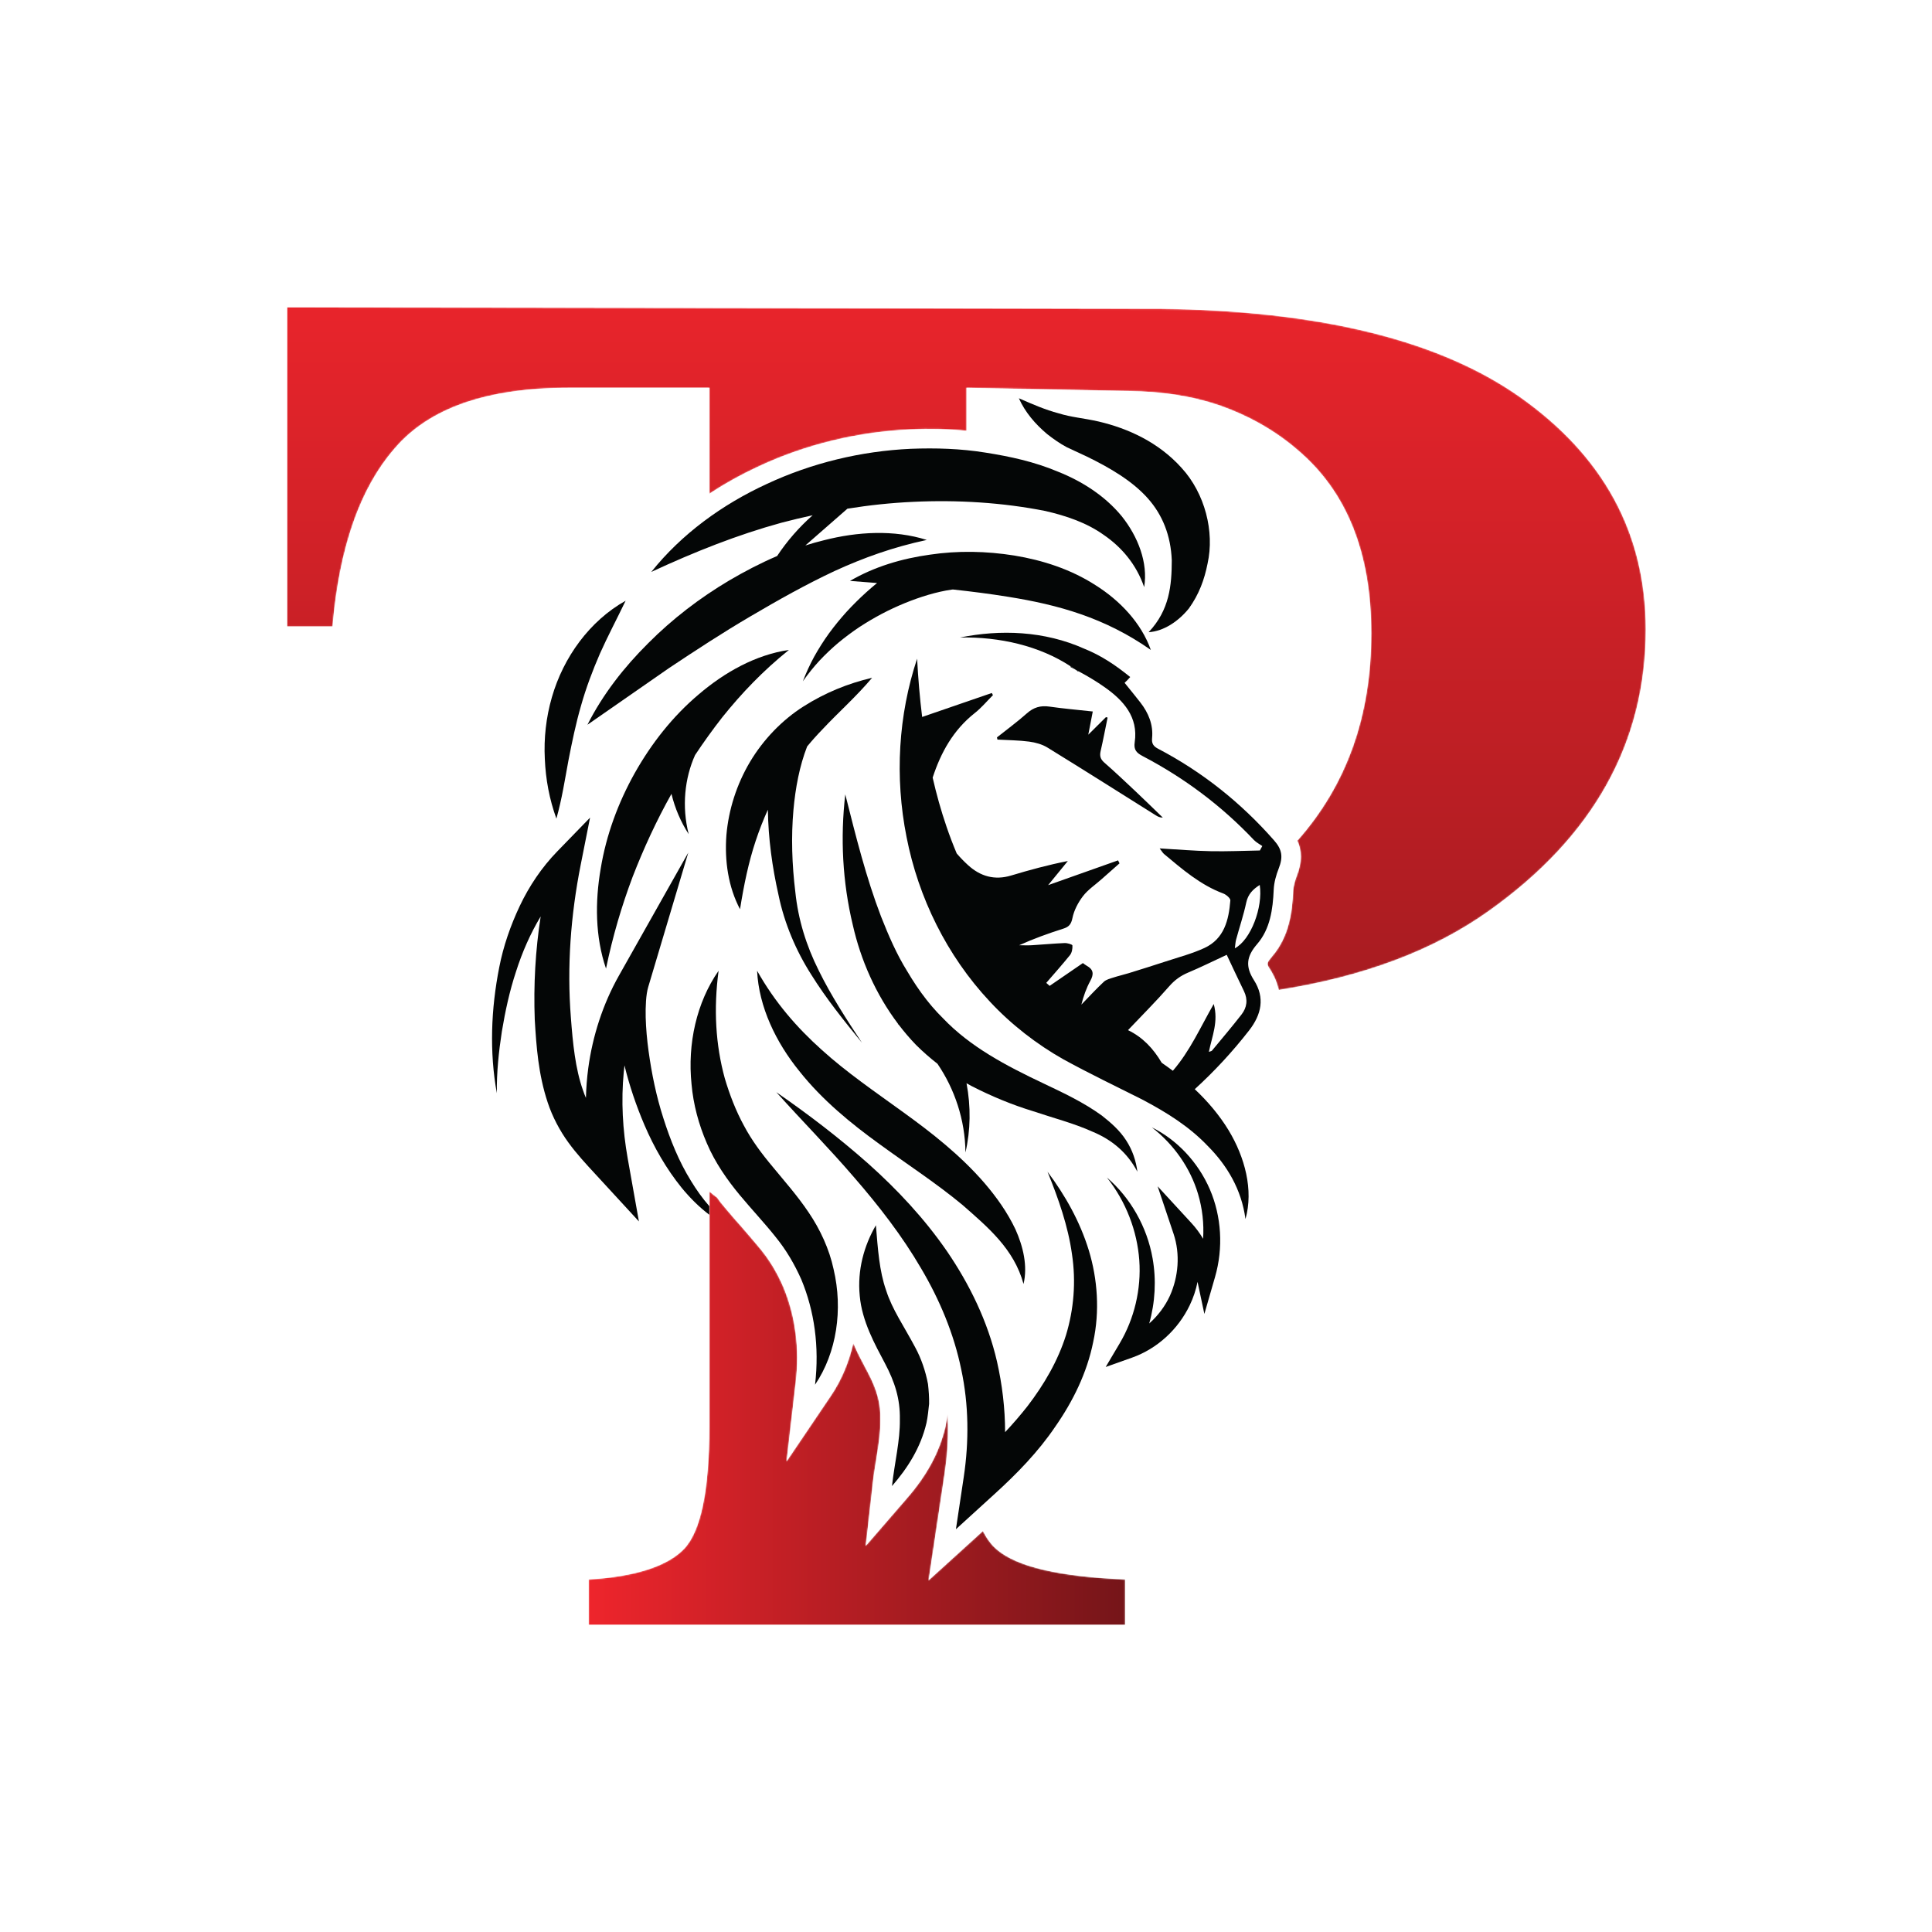 <svg width="1440" height="1440" viewBox="0 0 1440 1440" fill="none" xmlns="http://www.w3.org/2000/svg">
<rect width="1440" height="1440" fill="white"/>
<mask id="mask0_2_864" style="mask-type:luminance" maskUnits="userSpaceOnUse" x="214" y="229" width="1013" height="509">
<path d="M1226.65 469.194C1226.65 553.432 1187.78 623.36 1109.89 678.813C1068.74 708.249 1016.38 727.926 953.116 737.845C951.979 732.803 949.864 727.6 946.775 722.722C944.011 718.493 943.848 718.006 947.913 713.127C960.761 698.328 963.2 679.952 963.852 663.852C964.014 660.762 964.989 656.86 966.614 652.631C968.567 647.59 969.542 643.037 969.542 638.483C969.542 634.255 968.729 630.352 966.94 626.612C1003.69 585.144 1022.07 533.755 1022.07 472.121C1022.07 412.277 1004.02 366.904 967.917 336.007C951.004 321.208 931.002 309.825 908.558 302.018C887.093 294.7 864.488 291.773 841.884 291.448L720.404 289.008V321.045C707.397 319.744 693.41 319.419 678.123 320.069C639.256 321.859 600.227 331.289 565.591 347.552C552.58 353.569 540.22 360.4 528.675 368.043V289.008H424.431C363.124 289.008 319.868 303.97 294.011 334.38C267.992 364.465 252.867 408.536 247.826 466.917H214V229L864.976 230.139H865.139C983.041 231.603 1071.83 253.232 1132.33 295.514C1194.94 339.584 1226.65 397.152 1226.65 469.194Z" fill="white"/>
</mask>
<g mask="url(#mask0_2_864)">
<path d="M1226.65 469.194C1226.65 553.432 1187.78 623.36 1109.89 678.813C1068.74 708.249 1016.38 727.926 953.116 737.845C951.979 732.803 949.864 727.6 946.775 722.722C944.011 718.493 943.848 718.006 947.913 713.127C960.761 698.328 963.2 679.952 963.852 663.852C964.014 660.762 964.989 656.86 966.614 652.631C968.567 647.59 969.542 643.037 969.542 638.483C969.542 634.255 968.729 630.352 966.94 626.612C1003.69 585.144 1022.07 533.755 1022.07 472.121C1022.07 412.277 1004.02 366.904 967.917 336.007C951.004 321.208 931.002 309.825 908.558 302.018C887.093 294.7 864.488 291.773 841.884 291.448L720.404 289.008V321.045C707.397 319.744 693.41 319.419 678.123 320.069C639.256 321.859 600.227 331.289 565.591 347.552C552.58 353.569 540.22 360.4 528.675 368.043V289.008H424.431C363.124 289.008 319.868 303.97 294.011 334.38C267.992 364.465 252.867 408.536 247.826 466.917H214V229L864.976 230.139H865.139C983.041 231.603 1071.83 253.232 1132.33 295.514C1194.94 339.584 1226.65 397.152 1226.65 469.194Z" fill="url(#paint0_linear_2_864)"/>
</g>
<path d="M856.104 471.209C871.778 454.642 873.315 436.134 873.38 417.588C872.623 399.187 866.548 383.75 855.335 371.229C844.042 358.633 827.746 348.881 809.917 340.215L795.257 333.404C789.972 330.606 785.116 327.164 780.54 323.588C771.599 316.085 764.037 307.226 759.4 296.839C769.762 301.415 779.272 305.479 788.979 308.05C798.916 311.121 806.918 311.484 818.824 314.165C840.804 319.326 863.479 329.597 880.691 348.753C898.107 367.763 905.358 396.263 900.055 420.048C897.656 432.16 893.66 442.968 886.136 453.493C878.428 462.963 867.638 470.44 856.104 471.209Z" fill="#040606"/>
<path d="M852.796 437.608C846.925 420.503 835.808 407.686 822.696 398.708C809.878 389.553 794.733 384.472 779.163 380.87C747.375 374.55 713.459 372.483 680.711 374.042C664.291 374.786 647.905 376.522 631.615 379.145L600.262 406.564C604.81 405.111 609.429 403.812 614.119 402.666C639.082 396.275 666.275 394.692 690.765 402.44C665.814 407.756 643.629 415.707 622.082 425.594C600.689 435.612 579.932 447.273 559.329 459.405C538.727 471.49 518.762 484.556 498.632 497.951L437.841 540.184C449.359 517.419 465.178 497.232 483.204 479.345C501.148 461.319 521.539 445.677 543.476 432.672C554.959 425.926 566.842 419.711 579.211 414.432C586.653 403.197 595.596 392.966 605.696 384.048C597.9 385.724 590.115 387.592 582.341 389.636C549.831 398.567 518.148 411.099 485.449 426.269C507.977 398.057 538.279 376.002 571.652 360.658C605.011 345.099 641.74 336.216 678.833 334.513C697.38 333.794 716.033 334.373 734.403 337.326C752.749 340.219 770.788 344.082 788.555 351.561C806.299 358.602 823.499 369.47 836.069 384.757C848.178 399.9 855.809 419.453 852.796 437.608Z" fill="#040606"/>
<path d="M588.024 484.414C568.626 500.019 552.75 516.677 538.373 534.586C531.201 543.764 524.432 553.168 518.043 562.819C510.304 580.054 508.071 601.189 513.304 621.709C507.504 612.778 503.109 602.595 500.463 591.715C489.348 611.549 479.778 632.246 471.461 653.699C463.346 675.352 456.742 697.562 451.686 721.933C443.582 698.224 443.464 672.116 447.74 647.343C451.841 622.37 460.735 598.283 473.092 576.215C485.509 554.184 501.396 533.864 520.877 517.48C540.073 501.082 563.204 488.053 588.024 484.414Z" fill="#040606"/>
<path d="M814.806 1000.24C810.197 1023.22 799.672 1044.5 786.606 1063.23C773.755 1082.27 757.807 1098.53 741.243 1113.6L712.489 1139.79L718.325 1100.86C722.306 1074.34 722.118 1047 716.435 1020.63C711.025 994.288 700.487 968.926 686.394 945.146C672.466 921.271 655.218 898.967 636.612 877.538C618.114 855.979 597.912 835.53 578.609 814.042C602.367 830.449 625.272 847.945 647.067 867.237C668.745 886.599 688.981 908.182 705.898 932.719C722.637 957.243 736.222 984.932 743.074 1014.71C746.996 1031.96 749.134 1049.71 749.147 1067.45C755.017 1061.2 760.593 1054.75 765.828 1048.09C778.232 1031.89 788.544 1014.24 794.545 995.081C800.357 975.92 802.107 955.365 798.975 934.691C796.105 913.994 788.969 893.546 780.748 873.333C793.824 890.781 804.858 910.213 811.521 931.88C818.089 953.427 819.779 977.397 814.806 1000.24Z" fill="#040606"/>
<path d="M857.758 484.413C823.44 460.362 788.791 450.769 751.048 444.756C737.581 442.594 723.983 440.857 710.233 439.369C709.915 439.404 709.595 439.44 709.288 439.474C703.724 440.255 697.793 441.626 691.922 443.35C680.121 446.847 668.367 451.679 657.108 457.597C651.486 460.574 645.98 463.823 640.593 467.343C635.265 470.911 630.079 474.762 625.07 478.897C620.097 483.055 615.372 487.556 610.859 492.339C606.405 497.16 602.271 502.323 598.408 507.78C600.806 501.566 603.595 495.412 606.844 489.446C610.15 483.527 613.789 477.739 617.818 472.162C621.869 466.634 626.24 461.271 630.883 456.121C635.572 451.016 640.512 446.115 645.697 441.424C648.307 439.074 650.977 436.782 653.706 434.549L633.541 432.977C651.816 422.311 672.229 416.32 693.009 413.427C713.836 410.308 735.123 410.733 756.034 414.065C776.931 417.491 798.041 424.248 816.446 436.108C834.794 447.626 850.646 464.331 857.758 484.413Z" fill="#040606"/>
<path d="M466.309 447.751C459.62 461.663 452.907 474.266 447.189 487.091C441.604 499.959 436.787 512.765 433.056 526.005C429.226 539.213 426.412 552.769 423.685 566.785C421.07 580.798 418.886 595.314 414.699 610.165C409.483 595.707 406.705 580.85 406.076 565.583C405.287 550.343 407 534.741 411.327 519.752C419.932 489.764 439.597 462.708 466.309 447.751Z" fill="#040606"/>
<path d="M515.431 808.075C512.337 778.08 519.13 747.178 535.596 723.538C531.804 751.938 533.353 778.731 540.193 803.658C543.854 816.025 548.449 827.887 554.439 838.897C560.322 849.988 567.564 859.711 576.246 870.06C584.728 880.421 594.285 891.1 602.743 903.715C611.274 916.262 618.148 931.063 621.326 946.055C628.367 975.92 623.7 1008.12 607.492 1032.08C610.812 1003.63 606.961 976.982 597.25 953.627C592.041 941.98 585.992 931.631 577.912 921.731C569.974 911.726 560.605 901.814 551.308 890.65C542.129 879.582 532.927 866.469 526.903 852.256C520.759 838.128 516.754 823.173 515.431 808.075Z" fill="#040606"/>
<mask id="mask1_2_864" style="mask-type:luminance" maskUnits="userSpaceOnUse" x="438" y="887" width="401" height="325">
<path d="M838.634 1177.25V1211.07H438.741V1177.25C474.039 1175.13 497.771 1167.16 509.975 1154.32C522.332 1141.15 528.676 1111.06 528.676 1063.42V887.941C530.625 889.725 532.573 891.19 534.523 892.654C536.153 895.1 538.103 897.533 540.216 899.979C544.292 904.858 548.51 909.736 552.586 914.285C557.465 919.979 562.178 925.342 566.726 930.87C573.554 939.163 579.083 948.272 583.808 959.175C592.916 980.959 596 1005.03 593.069 1030.4L586.242 1089.26L619.413 1040.16C627.222 1028.61 632.75 1015.28 635.998 1001.12C638.929 1008.12 642.342 1014.46 645.273 1019.99L646.738 1022.75C653.732 1035.93 656.496 1046.17 656.165 1058.37C656.329 1066.98 654.866 1076.59 653.247 1086.83C652.267 1093.01 651.133 1099.35 650.483 1106.01L645.273 1152.21L675.681 1117.07C690.814 1099.84 700.241 1082.27 704.635 1063.57C705.285 1060.32 705.769 1057.07 706.254 1053.81C706.915 1065.2 706.583 1076.91 705.285 1088.78L703.985 1098.87L692.112 1177.9L732.597 1141.15C735.526 1146.83 738.941 1151.56 742.85 1154.8C757.807 1167.81 789.525 1175.13 838.634 1177.25Z" fill="white"/>
</mask>
<g mask="url(#mask1_2_864)">
<path d="M838.634 1177.25V1211.07H438.741V1177.25C474.039 1175.13 497.771 1167.16 509.975 1154.32C522.332 1141.15 528.676 1111.06 528.676 1063.42V887.941C530.625 889.725 532.573 891.19 534.523 892.654C536.153 895.1 538.103 897.533 540.216 899.979C544.292 904.858 548.51 909.736 552.586 914.285C557.465 919.979 562.178 925.342 566.726 930.87C573.554 939.163 579.083 948.272 583.808 959.175C592.916 980.959 596 1005.03 593.069 1030.4L586.242 1089.26L619.413 1040.16C627.222 1028.61 632.75 1015.28 635.998 1001.12C638.929 1008.12 642.342 1014.46 645.273 1019.99L646.738 1022.75C653.732 1035.93 656.496 1046.17 656.165 1058.37C656.329 1066.98 654.866 1076.59 653.247 1086.83C652.267 1093.01 651.133 1099.35 650.483 1106.01L645.273 1152.21L675.681 1117.07C690.814 1099.84 700.241 1082.27 704.635 1063.57C705.285 1060.32 705.769 1057.07 706.254 1053.81C706.915 1065.2 706.583 1076.91 705.285 1088.78L703.985 1098.87L692.112 1177.9L732.597 1141.15C735.526 1146.83 738.941 1151.56 742.85 1154.8C757.807 1167.81 789.525 1175.13 838.634 1177.25Z" fill="url(#paint1_linear_2_864)"/>
</g>
<path d="M528.676 898.986V905.413C521.019 899.624 514.098 892.666 507.991 885.212C496.601 871.107 487.506 855.218 480.371 838.597C474.228 824.208 469.16 809.359 465.451 794.084C465.237 795.785 465.061 797.498 464.906 799.211C462.886 820.38 464.045 842.023 467.859 863.464L476.211 910.386L443.809 875.171C437.133 867.929 430.045 860.38 423.632 851.544C417.241 842.79 411.7 832.276 408.249 821.81C401.209 800.617 399.779 780.109 398.575 759.944C397.63 734.214 399.035 708.402 402.994 683.051C395.339 695.773 389.207 709.713 384.588 724.244C379.828 738.609 376.601 753.541 374.075 768.685C371.736 783.842 370.129 799.246 370.306 814.805C364.754 784.078 365.947 752.135 372.112 720.936C375.16 705.271 380.454 689.961 387.412 675.23C394.394 660.511 403.691 646.583 415.398 634.533L439.791 609.418L432.822 644.563C425.367 682.129 422.509 720.499 425.498 758.42C426.927 777.38 428.782 796.541 434.547 812.678C435.185 814.604 435.917 816.482 436.721 818.325C436.91 810.93 437.465 803.523 438.457 796.128C441.706 772.029 449.385 748.331 461.303 727.185L513.011 635.478L483.135 735.691C481.433 741.397 481.09 750.257 481.257 758.301C481.48 766.583 482.249 775.017 483.406 783.417C485.721 800.215 489.159 817.061 494.405 833.34C499.579 849.618 505.993 865.637 515.031 880.203C519.024 886.783 523.537 893.139 528.676 898.986Z" fill="#040606"/>
<path d="M564.3 723.539C577.511 747.019 593.888 765.868 612.558 782.579C631.159 799.406 651.867 813.503 673.044 828.859C694.164 844.09 715.699 860.875 733.761 881.757C742.717 892.212 750.778 903.484 756.859 916.274C762.587 929.021 766.084 943.683 762.875 957.004C755.786 930.885 736.307 914.721 717.494 898.188C698.225 882.146 676.901 868.342 655.637 852.826C634.407 837.498 612.893 819.98 595.742 798.319C578.475 777.045 565.584 750.623 564.3 723.539Z" fill="#040606"/>
<path d="M664.83 1107.63C666.818 1089.9 670.938 1073.62 670.7 1058.13C670.998 1042.55 666.911 1030 659.527 1016.03C652.331 1002.39 642.459 984.945 640.796 965.74C638.928 946.652 643.993 928.469 652.843 913.23C654.33 931.054 655.385 947.351 660.442 961.705C665.072 976.211 673.645 988.185 682.24 1004.44C686.507 1012.3 689.862 1021.87 691.667 1031.57C692.226 1036.47 692.592 1041.48 692.506 1046.34C691.967 1051.16 691.526 1056.01 690.533 1060.61C686.203 1079.1 676.39 1094.34 664.83 1107.63Z" fill="#040606"/>
<path d="M824.303 534.517C820.312 538.482 816.322 542.447 811.143 547.592C812.401 541.09 813.319 536.357 814.49 530.303C803.446 529.091 792.723 528.182 782.09 526.648C775.498 525.697 770.342 527.264 765.334 531.72C758.231 538.042 750.522 543.68 743.072 549.611C743.192 550.155 743.312 550.7 743.431 551.244C751.332 551.698 759.289 551.727 767.114 552.762C771.788 553.381 776.758 554.752 780.728 557.193C807.746 573.811 834.533 590.807 861.404 607.667C862.892 608.6 864.455 609.413 866.678 609.374C859.988 602.919 853.356 596.403 846.593 590.029C838.844 582.726 831.108 575.397 823.091 568.396C820.195 565.869 819.517 563.436 820.336 559.854C822.238 551.55 823.827 543.176 825.543 534.83C825.13 534.726 824.716 534.621 824.303 534.517Z" fill="#040606"/>
<path d="M797.958 496.641C797.887 496.793 797.805 496.947 797.723 497.102C798.974 497.74 800.215 498.378 801.455 499.027C800.309 498.199 799.14 497.397 797.958 496.641Z" fill="#040606"/>
<path d="M847.74 873.333C840.096 858.706 828.2 849.233 814.249 843.48C800.535 837.265 785.294 833.368 770.043 828.241C754.615 823.539 739.163 817.196 724.066 809.433C722.837 808.773 721.609 808.088 720.392 807.389C723.688 824.803 723.428 842.487 719.589 859.002C719.376 834.679 711.486 811.584 698.726 792.871C693.128 788.512 687.765 783.81 682.707 778.779C678.113 774.006 673.837 768.996 669.866 763.787C669.702 763.563 669.536 763.35 669.37 763.126C652.702 741.047 641.514 715.436 635.655 689.541C627.894 657.231 626.288 624.33 630.02 592.091C637.935 623.54 645.614 654.278 656.647 683.043C662.282 697.349 668.32 711.313 676.222 723.965C680.522 731.264 685.188 738.294 690.339 744.873C691.709 746.635 693.115 748.37 694.568 750.06C697.202 753.156 699.968 756.132 702.861 758.968C723.062 780.195 749.595 794.219 778.218 807.745C792.524 814.561 807.503 821.507 821.35 831.549C828.048 836.829 834.64 842.594 839.318 849.907C844.066 857.136 846.759 865.311 847.74 873.333Z" fill="#040606"/>
<path d="M669.866 763.788C669.642 763.622 669.417 763.479 669.193 763.327L669.37 763.126C669.535 763.351 669.702 763.563 669.866 763.788Z" fill="#040606"/>
<path d="M694.569 750.061C693.116 748.37 691.71 746.635 690.34 744.873C691.793 746.574 693.21 748.299 694.569 750.061Z" fill="#040606"/>
<path d="M920.391 706.8C920.758 704.142 920.805 702.18 921.313 700.338C923.817 691.135 926.889 682.063 928.873 672.754C930.208 666.481 933.8 662.854 938.938 659.594C941.456 676.274 932.24 700.586 920.391 706.8ZM925.329 756.191C918.219 765.311 910.728 774.148 903.345 783.067C902.99 783.491 902.187 783.551 901.029 784C903.392 772.281 908.306 761.437 904.634 748.323C894.627 765.818 886.96 783.338 874.178 798.093C871.839 796.333 869.489 794.643 867.126 793.012C866.7 792.693 866.275 792.387 865.838 792.079C859.624 781.507 851.627 773.037 840.747 767.804C851.248 756.723 861.716 746.302 871.378 735.211C875.489 730.486 879.966 727.249 885.638 724.874C894.78 721.047 903.664 716.617 914.332 711.667C918.336 720.125 922.66 729.482 927.172 738.731C930.233 745.016 929.417 750.946 925.329 756.191ZM949.665 626.421C925.012 598.364 896.328 575.424 863.227 558.094C859.765 556.285 858.289 554.312 858.69 550.191C859.671 540.136 856.009 531.36 849.925 523.54C846.263 518.814 842.447 514.207 838.206 508.938C839.73 507.555 841.112 506.115 842.388 504.615C839.825 502.534 837.214 500.514 834.568 498.565C826.216 492.423 817.651 487.355 808.543 483.67C808.509 483.657 808.46 483.633 808.413 483.622C778.324 470.095 745.436 469.116 715.536 475.163C745.046 474.538 774.816 481.402 797.958 496.641C799.139 497.397 800.309 498.199 801.455 499.027C801.468 499.027 801.478 499.038 801.49 499.051C802.27 499.464 803.05 499.876 803.831 500.303C810.705 503.989 817.416 507.969 823.723 512.459C837.261 522.087 848.555 534.373 845.743 553.25C844.892 558.932 847.137 561.176 851.803 563.622C882.813 579.866 910.493 600.609 934.591 626.078C936.328 627.91 938.751 629.102 940.84 630.592C940.238 631.69 939.637 632.789 939.033 633.9C926.818 634.112 914.591 634.679 902.376 634.431C890.102 634.195 877.852 633.132 864.349 632.351C866.015 634.502 866.653 635.73 867.633 636.546C881.266 647.933 894.698 659.594 911.732 665.948C913.93 666.763 917.155 669.516 917.025 671.147C915.856 685.701 912.5 699.724 897.734 706.564C888.614 710.792 878.702 713.368 869.099 716.534C859.86 719.57 850.588 722.453 841.301 725.334C837.533 726.505 833.659 727.354 829.901 728.583C827.41 729.398 824.538 730.059 822.732 731.76C816.92 737.194 811.532 743.077 805.992 748.784C807.586 742.487 809.677 736.509 812.691 731.017C815.396 726.056 815.064 722.581 809.996 719.818C808.992 719.275 808.106 718.518 807.113 717.822C798.738 723.551 790.516 729.197 782.329 734.821C781.49 734.076 780.652 733.321 779.825 732.577C785.779 725.737 791.769 718.932 797.486 711.903C798.95 710.096 799.47 707.06 799.317 704.661C799.258 703.917 795.514 702.818 793.504 702.901C785.33 703.244 777.178 704.036 769.004 704.52C765.885 704.708 762.743 704.532 759.612 704.52C770.528 699.616 781.396 695.695 792.407 692.209C796.67 690.864 798.372 688.997 799.34 684.235C800.51 678.483 803.558 672.694 807.161 667.968C810.858 663.138 816.21 659.594 820.841 655.483C825.365 651.477 829.901 647.485 834.426 643.479C834.06 642.748 833.693 642.003 833.327 641.271C816.316 647.295 799.305 653.32 781.219 659.736C786.617 653.12 791.26 647.438 795.904 641.755C781.184 644.661 767.362 648.429 753.634 652.564C741.314 656.262 730.752 653.225 721.527 644.827C718.502 642.063 715.69 639.157 713.079 636.12C710.304 629.541 707.752 622.83 705.437 616.026C701.372 604.153 697.97 591.998 695.148 579.594C701.219 560.988 710.421 544.166 726.629 531.384C731.555 527.508 735.631 522.559 740.096 518.106L739.21 516.523C721.916 522.477 704.609 528.43 687.314 534.384C685.554 520.149 684.338 505.653 683.558 490.947C669.63 532.813 666.749 579.062 675.703 623.929C684.469 668.831 705.649 712.268 737.781 746.516C753.671 763.622 772.89 778.483 792.843 789.706C812.855 800.644 832.323 809.954 850.894 819.286C869.311 828.972 886.204 839.452 900.25 854.195C914.497 868.513 925.389 886.562 928.295 908.595C934.473 886.941 927.751 862.298 915.737 842.452C908.862 831.135 900.143 820.893 890.504 811.809C905.177 798.448 918.655 783.882 930.941 768.11C940.322 756.072 942.908 743.563 934.591 730.521C928.141 720.397 928.98 712.919 937.001 703.656C946.688 692.447 948.72 677.822 949.346 663.138C949.582 657.786 951.13 652.281 953.103 647.248C956.398 638.861 955.69 633.274 949.665 626.421Z" fill="#040606"/>
<path d="M803.831 500.304L803.63 500.623C802.92 500.091 802.211 499.571 801.491 499.051C802.27 499.465 803.05 499.877 803.831 500.304Z" fill="#040606"/>
<path d="M610.257 723.41C619.4 742.05 630.895 759.688 642.448 777.218C629.194 760.941 615.952 744.554 604.693 726.492C593.306 708.69 584.586 688.135 580.264 667.083C575.586 646.351 572.643 625.135 572.324 603.504C568.922 611.006 565.887 618.766 563.229 626.777C557.959 642.617 554.523 659.203 551.569 677.68C542.779 661.059 540.003 641.626 541.409 622.548C543.039 603.457 549.087 584.579 559.011 567.864C568.922 551.23 582.98 536.605 598.94 526.504C614.935 516.357 631.863 509.445 650.02 505.182C637.948 519.5 624.504 531.277 612.974 543.657C608.922 547.828 605.142 552.057 601.586 556.38C595.917 570.922 592.868 587.249 591.391 603.67C589.595 623.811 590.305 644.46 592.797 664.863C594.911 685.335 600.901 704.745 610.257 723.41Z" fill="#040606"/>
<path d="M905.626 951.774L897.664 979.334L892.584 955.412C891.391 961.401 889.453 967.26 886.773 972.813C878.124 990.876 862.507 1005.25 843.749 1011.9L824.114 1018.87L834.557 1001.25C845.401 982.949 850.706 961.058 849.158 939.263C847.551 917.468 839.319 895.731 825.035 877.655C842.483 892.648 854.971 914.337 859.093 938.011C861.905 953.959 861.019 970.651 856.565 986.446C863.039 980.68 868.366 973.652 871.946 965.855C878.372 951.607 879.755 934.678 874.734 919.7L862.826 884.2L888.118 911.69C891.402 915.27 894.285 919.169 896.719 923.315C897.452 912.093 896.187 900.644 892.891 889.683C887.173 870.615 875.088 853.143 858.502 840.266C877.356 849.575 893.009 866.269 901.739 886.434C910.447 906.645 911.876 930.132 905.626 951.774Z" fill="#040606"/>
<defs>
<linearGradient id="paint0_linear_2_864" x1="720.324" y1="180.124" x2="720.324" y2="1132.14" gradientUnits="userSpaceOnUse">
<stop stop-color="#EE252C"/>
<stop offset="1" stop-color="#751519"/>
</linearGradient>
<linearGradient id="paint1_linear_2_864" x1="438.741" y1="1049.51" x2="838.634" y2="1049.51" gradientUnits="userSpaceOnUse">
<stop stop-color="#EE252C"/>
<stop offset="1" stop-color="#751519"/>
</linearGradient>
</defs>
</svg>
